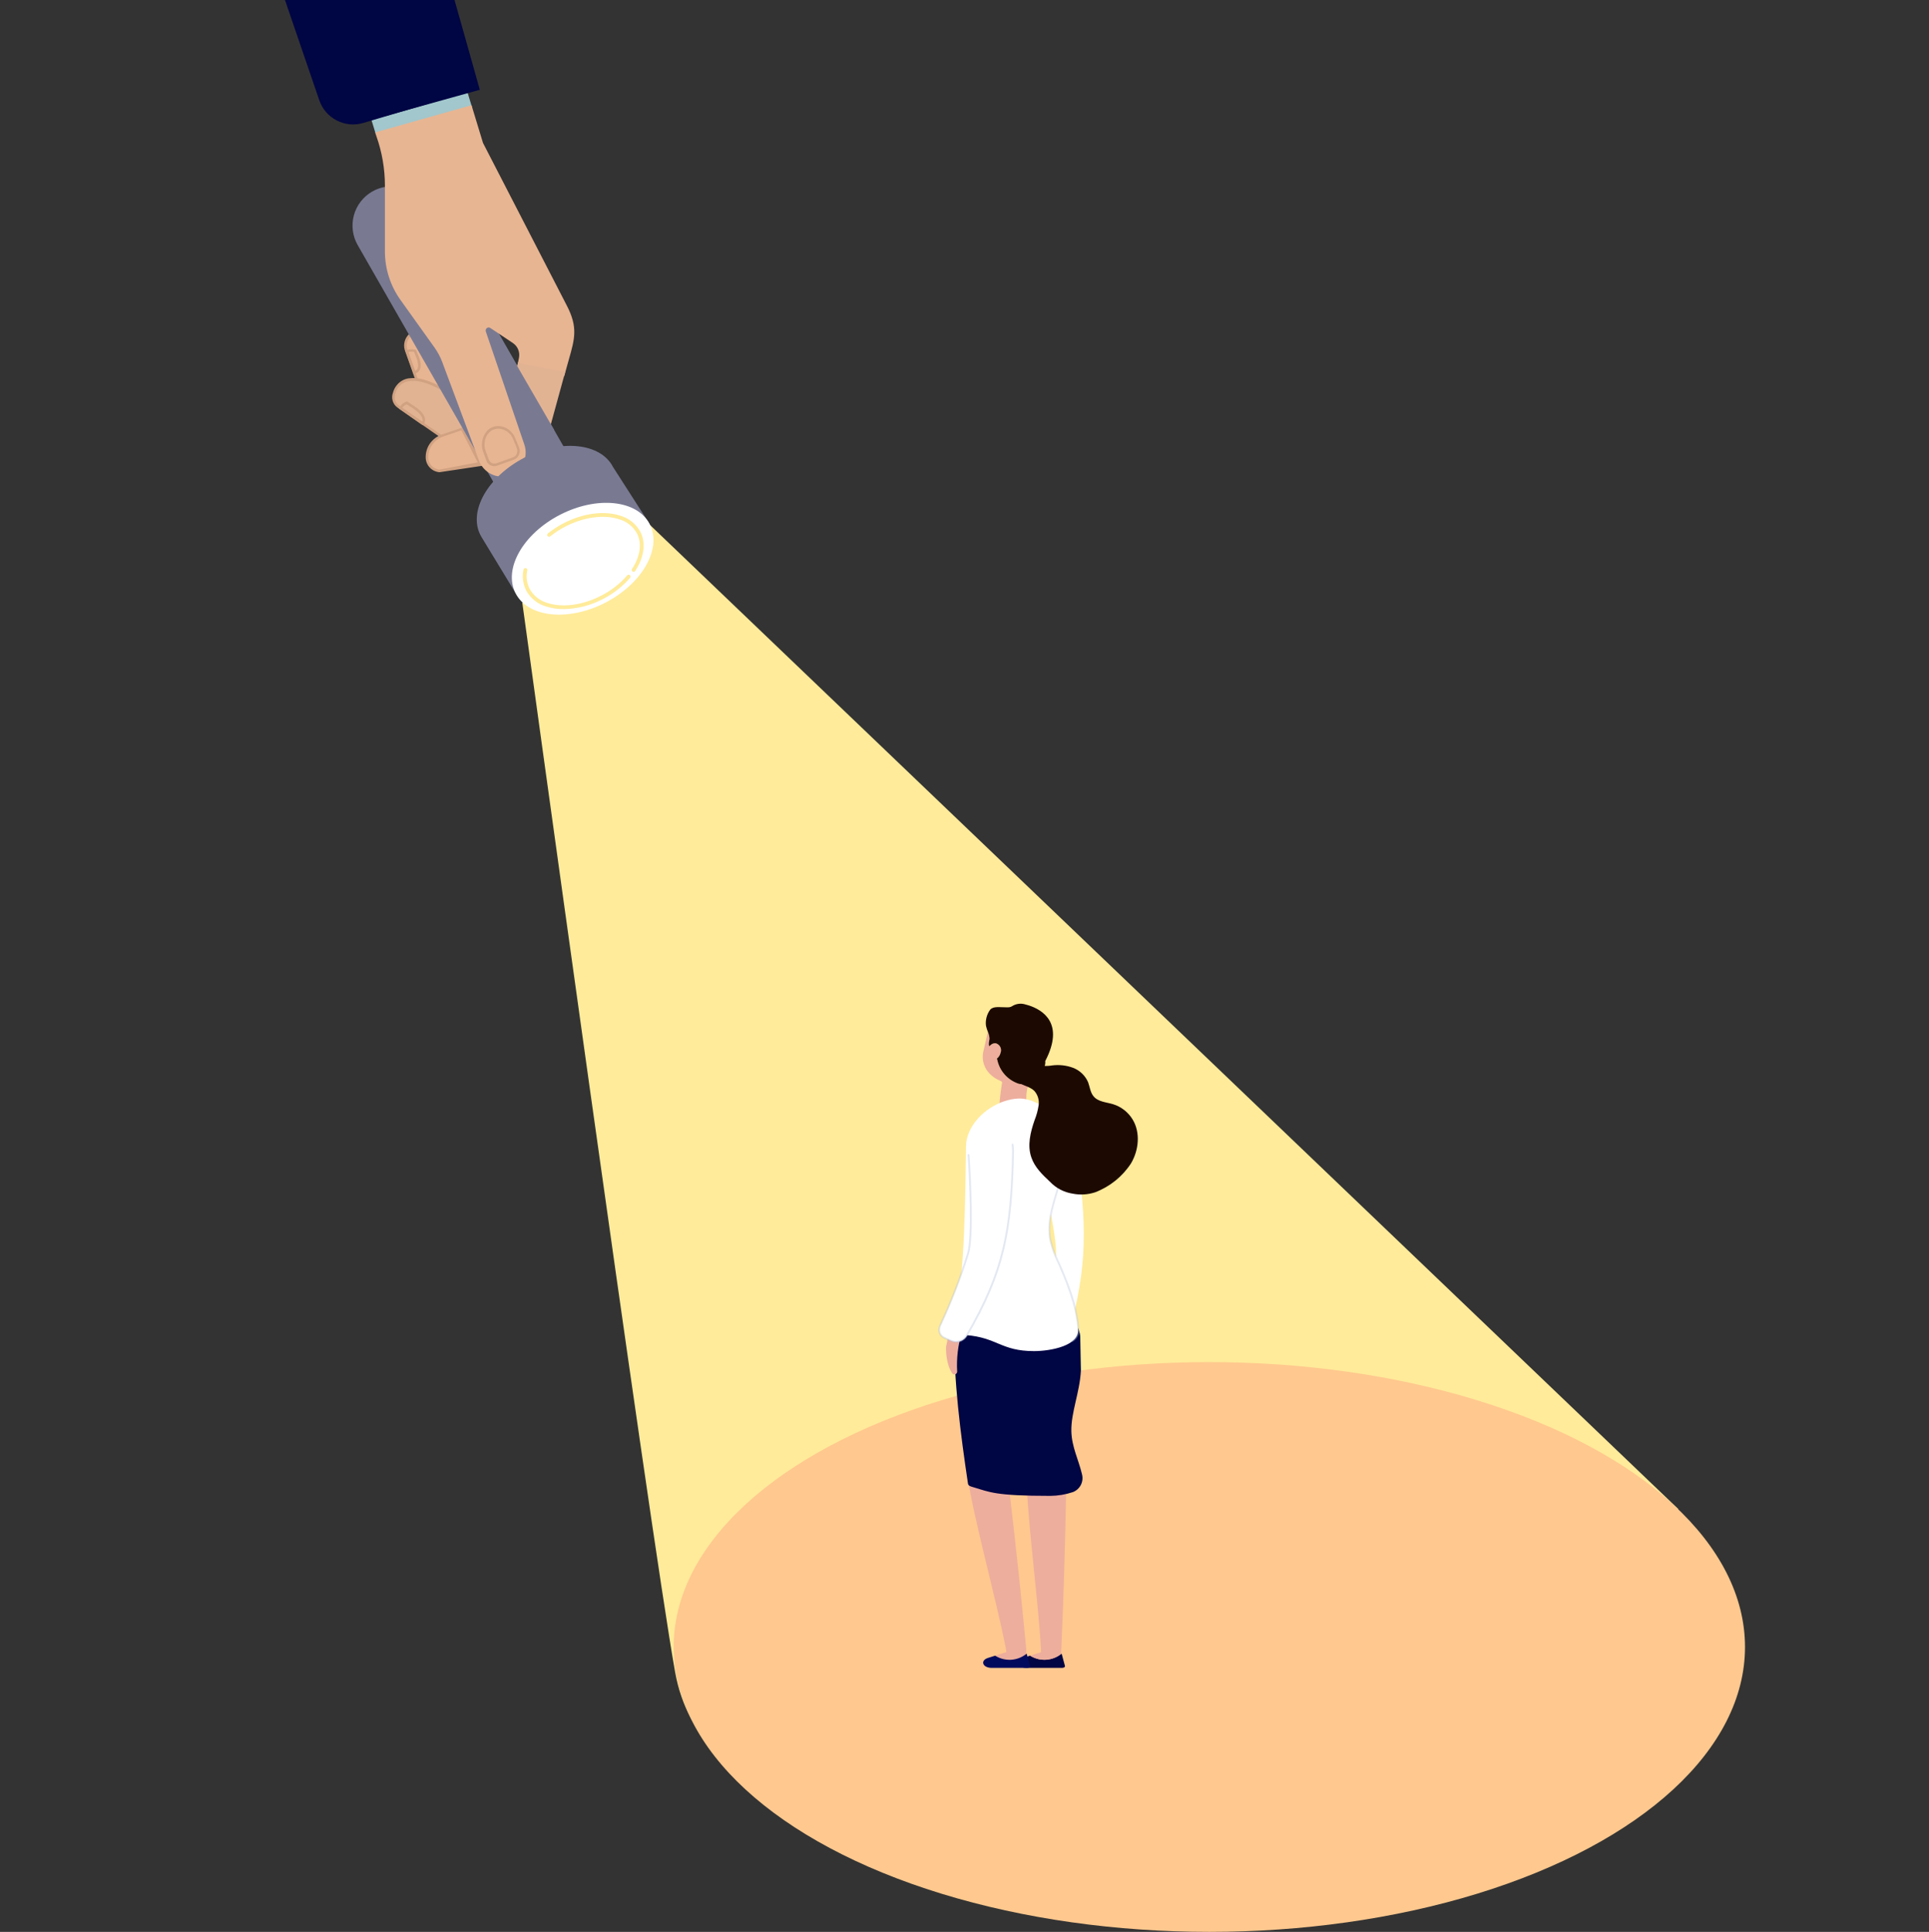 <svg xmlns="http://www.w3.org/2000/svg" fill="none" viewBox="0 0 650 651">
    <rect x="0" y="0" width="650" height="651" fill="#333333" stroke="none"/>
    <path fill="#E8B592" d="M142.233 133.079l-5.153-14.576c-.505-1.135-.558-2.419-.15-3.592.408-1.173 1.248-2.147 2.348-2.723.541-.267 1.133-.415 1.736-.436.602-.021 1.203.086 1.761.314.559.228 1.063.571 1.479 1.008.416.437.735.957.935 1.526l5.507 15.625.897 2.526 1.364 3.789-10.724-3.461z"/>
    <path fill="#D1A282" d="M137.484 112.958c-.674.773-1.11 1.725-1.255 2.74-.146 1.015.005 2.051.434 2.982l5.204 14.74 11.735 3.928-8.084-22.963c-.228-.631-.587-1.207-1.053-1.69-.466-.483-1.028-.862-1.65-1.114-.608-.242-1.259-.352-1.913-.324-.653.028-1.292.195-1.877.489-.587.299-1.111.711-1.541 1.212zm5.053 19.768l-5.053-14.374c-.489-1.042-.555-2.233-.183-3.322.373-1.089 1.154-1.991 2.179-2.514.478-.238 1.001-.372 1.534-.394.533-.021 1.065.07 1.561.268.506.207.962.518 1.339.915.377.396.665.868.846 1.384l7.49 21.27-9.713-3.233z"/>
    <path fill="#E2B393" d="M150.595 148.426l-16.357-11.368c-.718-.499-1.247-1.226-1.501-2.062-.255-.836-.22-1.734.099-2.548.288-1.157.916-2.201 1.803-2.998.887-.797 1.992-1.31 3.173-1.474h.19c4.079-.555 8.765 1.832 12.378 3.79l3.878 2.791 3.789 10.926-7.452 2.943z"/>
    <path fill="#D1A282" d="M133.834 129.644c-.676.773-1.16 1.695-1.415 2.69-.34.896-.371 1.88-.087 2.796.284.916.866 1.71 1.654 2.256l16.559 11.495 8.008-3.158-3.929-11.444-3.991-2.88c-4.244-2.362-8.677-4.458-12.631-3.915h-.202c-1.543.206-2.955.975-3.966 2.16zm16.824 18.289l-16.167-11.229c-.642-.442-1.116-1.087-1.346-1.833-.229-.745-.2-1.545.083-2.272.257-1.08.835-2.058 1.658-2.804.822-.746 1.852-1.226 2.952-1.377h.202c3.789-.505 8.033 1.529 12.101 3.79l3.789 2.69 3.536 10.358-6.808 2.677z"/>
    <path fill="#E8B592" d="M166.132 155.992l-18.062 2.703c-1.108-.094-2.143-.589-2.913-1.391-.769-.802-1.22-1.856-1.268-2.967-.013-.214-.013-.429 0-.644.075-1.484.572-2.916 1.434-4.127.861-1.21 2.051-2.149 3.429-2.706l10.824-3.625 6.556 12.757z"/>
    <path fill="#D1A282" d="M145.467 148.704c-1.234 1.372-1.949 3.132-2.021 4.976v.682c.064 1.21.562 2.357 1.401 3.231.839.874 1.965 1.418 3.171 1.531h.102l18.655-2.791-6.985-13.604-11.178 3.79c-1.201.48-2.276 1.227-3.145 2.185zm2.589 9.549c-.992-.092-1.917-.54-2.602-1.263-.686-.723-1.085-1.67-1.124-2.666v-.618c.072-1.403.544-2.755 1.362-3.897.817-1.142 1.944-2.025 3.249-2.545l6.517-2.249 5.507 10.8-12.909 2.438zM135.11 136.578c-.199.236-.377.49-.53.758l-.177.341 7.945 5.558.253-.228c.233-.216.411-.484.521-.783.11-.298.147-.619.11-.934-.101-1.491-1.503-3.095-4.155-4.775l-1.971-1.263-.189.063c-.698.265-1.318.699-1.807 1.263zm.443.846c.378-.506.877-.91 1.452-1.174l1.604.998c2.968 1.894 3.688 3.258 3.789 4.079.034.261-.014.526-.138.758l-6.707-4.661zM136.512 118.124l2.804 7.793h.328c.345-.045.675-.166.968-.353.292-.188.54-.438.725-.733.682-1.111.53-2.842-.43-5.153l-.783-1.844h-.202c-1.005-.227-2.054-.157-3.019.202l-.391.088zm3.372 6.821l-2.261-6.316c.611-.155 1.247-.185 1.869-.088l.607 1.453c1.061 2.526.859 3.789.505 4.357-.167.273-.42.482-.72.594z"/>
    <path fill="#797A92" d="M199.213 193.38c3.044-1.754 5.269-4.641 6.189-8.03.921-3.39.463-7.006-1.275-10.058L143.498 69.42c-.866-1.507-2.021-2.829-3.399-3.89-1.377-1.06-2.95-1.839-4.628-2.291-1.679-.453-3.43-.57-5.154-.347-1.724.224-3.387.785-4.893 1.652-1.507.867-2.829 2.022-3.889 3.4-1.061 1.377-1.84 2.95-2.293 4.628-.452 1.678-.57 3.43-.346 5.153.224 1.724.785 3.387 1.652 4.894l60.628 105.872c1.751 3.033 4.631 5.25 8.01 6.166 3.38.916 6.985.457 10.027-1.277z"/>
    <path fill="#A2C7CC" d="M153.728 20.096l4.825 15.864-31.552 8.956-5.091-16.61 31.818-8.21z"/>
    <path fill="#A2C7CC" d="M121.354 27.99l5.356 17.482 32.386-9.183-5.053-16.698-32.689 8.4zm5.937 16.42l-4.838-15.763 30.984-7.995 4.572 15.056-30.718 8.703z"/>
    <path fill="#000543" d="M152.718 0l8.463 29.948-38.777 11.481c-2.967.884-6.161.59-8.916-.822-2.755-1.412-4.859-3.832-5.875-6.756L96.03 0h56.688z"/>
    <path fill="#000543" d="M106.753 0l13.78 40.785 40.078-11.14L152.262 0h.897l8.399 29.822.127.43-41.72 11.594L105.843 0h.91z"/>
    <path fill="#fff" d="M162.304 48.3l28.268 54.844c4.118 7.983 2.324 11.722 0 20.374l-.745 2.69-15.069-2.791.556-2.792c.201-1.023.096-2.082-.301-3.046-.398-.964-1.071-1.789-1.934-2.372l-7.579-5.053c-.258-.17-.562-.255-.871-.243-.309.012-.606.12-.85.31-.244.189-.422.45-.51.747-.088.296-.081.612.021.904l8.69 25.527 4.282 12.631c.439 1.257.539 2.608.29 3.916-.236 1.348-.83 2.609-1.718 3.651-.889 1.041-2.04 1.826-3.334 2.273-1.952.617-4.068.451-5.9-.463-1.832-.915-3.236-2.507-3.915-4.438l-12.315-33.005c-.687-1.839-1.612-3.58-2.753-5.179l-11.368-15.902c-3.36-4.752-5.148-10.436-5.116-16.256V62.561c.002-5.74-.976-11.439-2.892-16.85l-.24-.795 31.577-8.956 3.726 12.34z"/>
    <path fill="#E8B592" d="M126.46 44.612l.366 1.263c1.905 5.37 2.879 11.026 2.88 16.724V84.69c-.007 5.89 1.835 11.634 5.267 16.42l11.368 15.903c1.122 1.556 2.031 3.255 2.703 5.052l12.315 33.005c.716 2.038 2.199 3.716 4.133 4.679 1.934.962 4.167 1.132 6.225.474 2.021-.737 3.674-2.237 4.604-4.177.93-1.94 1.064-4.168.372-6.206l-12.984-38.107c-.075-.21-.081-.438-.018-.651.064-.214.194-.402.371-.536.171-.129.38-.199.594-.199.214 0 .423.07.594.199l7.578 5.052c.793.533 1.411 1.289 1.775 2.172.364.884.459 1.855.271 2.792l-.631 3.234 15.89 2.93.846-3.069c.24-.885.48-1.731.707-2.527 1.996-6.997 3.095-10.85-.695-18.163l-28.242-54.806-3.865-12.706-32.424 9.157z"/>
    <path fill="#D1A282" d="M163.984 145.357c-.815.955-1.332 2.127-1.491 3.372-.151.835-.151 1.691 0 2.526.132.567.313 1.121.543 1.655l.266.707.631 1.756c.077.201.179.392.303.568.245.34.563.62.93.821.367.201.774.318 1.192.341.431.017.86-.052 1.263-.202l3.499-1.263.821-.29c.505-.177 1.023-.354 1.503-.569.42-.214.786-.518 1.072-.892.286-.374.486-.807.583-1.267.094-.474.072-.964-.063-1.428-.101-.316-.228-.631-.354-.947l-1.036-2.526c-.318-.836-.804-1.597-1.427-2.238s-1.371-1.147-2.198-1.488c-.815-.342-1.7-.481-2.581-.404-.88.077-1.728.367-2.471.846-.368.262-.699.572-.985.922zm9.827 8.109c-.188.209-.41.384-.657.518-.417.189-.922.353-1.415.53l-.834.291-3.486 1.263c-.285.11-.59.162-.897.151-.309-.006-.612-.088-.882-.237-.271-.15-.501-.363-.671-.622-.092-.113-.164-.241-.215-.379l-.631-1.73c-.076-.24-.177-.48-.266-.72-.202-.492-.367-.999-.492-1.516-.132-.722-.132-1.462 0-2.185.079-.725.308-1.425.674-2.056.365-.63.858-1.178 1.448-1.607.622-.389 1.328-.625 2.06-.686.732-.062 1.467.052 2.146.333.719.277 1.374.7 1.924 1.241.55.541.982 1.189 1.271 1.904l1.036 2.526c.128.287.238.583.329.884.076.324.076.661 0 .985-.044.404-.197.788-.442 1.112z"/>
    <path fill="#E2B393" d="M174.935 122.318l-1.529 7.882 1.503 1.578c.225.235.405.509.531.809l.972 2.248 5.293 17.191c.878-.795 1.509-1.825 1.819-2.968l1.768-6.455 4.762-17.38-15.119-2.905z"/>
    <path fill="#E2B393" d="M174.608 122.027c-.051.058-.086.128-.102.202l-1.566 8.11 1.655 1.743c.186.195.335.422.442.669l.973 2.248 5.481 17.835.506-.454c.932-.865 1.598-1.978 1.92-3.209l6.53-23.822c.031-.112.017-.232-.04-.334-.057-.101-.152-.176-.263-.209-.055-.015-.112-.019-.169-.012-.056.007-.111.025-.16.053-.049.028-.093.066-.127.111-.035.045-.06.096-.075.151l-6.53 23.835c-.228.829-.638 1.597-1.2 2.248l-5.052-16.496-.986-2.286c-.15-.345-.36-.661-.619-.935l-1.414-1.376 1.49-7.667c.019-.114-.008-.231-.074-.325s-.166-.159-.279-.181c-.061-.007-.123-.002-.182.015-.058.017-.113.047-.159.086z"/>
    <path fill="#FFEB9A" d="M218.942 176.833L565.5 508.5c-5 7 13.5 34.076-15 72.5-21.999 29.66-56.5 7.5-93.5 24s-105.5 18.753-133 14.5-88.073-9.076-96.5-56c-8.428-46.924-51.515-360.47-51.515-360.47l42.957-26.197z"/>
    <path fill="#797A92" d="M176.742 154.198c12.328-6.315 25.679-4.913 29.822 3.171l12.378 19.287-20.841 3.512-.315-.556c-1.89 1.481-3.916 2.78-6.051 3.878-2.166 1.109-4.433 2.01-6.77 2.69l1.503 1.036-12.744 12.631-11.368-18.707c-.152-.303-.341-.581-.493-.871-4.092-8.046 2.539-19.73 14.879-26.071z"/>
    <path fill="#fff" d="M173.728 199.922c-4.213-8.18 2.492-20.024 14.976-26.453 12.484-6.43 26.019-5.011 30.232 3.169 4.213 8.18-2.492 20.023-14.976 26.453-12.484 6.43-26.019 5.011-30.232-3.169z"/>
    <path fill="#FFEB9A" d="M213.511 192.685c.105-.001.209-.029.301-.079.093-.051.171-.123.229-.212 3.032-4.623 3.663-9.435 1.731-13.199-.718-1.318-1.693-2.478-2.866-3.413-1.174-.935-2.523-1.625-3.968-2.031-5.406-1.743-12.479-.796-18.946 2.526-1.902.974-3.701 2.137-5.368 3.474-.066.05-.121.114-.162.186-.041.072-.067.152-.076.234-.01.083-.002.166.021.246.024.08.063.154.116.218.106.131.26.215.428.234.167.019.336-.029.469-.133 1.598-1.286 3.325-2.404 5.153-3.335 6.164-3.17 12.884-4.079 17.974-2.45 1.287.358 2.489.968 3.537 1.797s1.919 1.858 2.564 3.028c1.717 3.347 1.111 7.692-1.668 11.924-.091.142-.122.315-.086.481.035.165.134.31.276.403.102.064.22.099.341.101zM189.992 205.253c4.578-.081 9.074-1.237 13.124-3.373 3.501-1.772 6.625-4.209 9.195-7.174.107-.13.159-.296.145-.464-.014-.168-.094-.323-.221-.433-.062-.054-.135-.095-.214-.121-.078-.025-.161-.035-.244-.028-.082.007-.162.031-.236.069-.073.039-.138.092-.19.156-2.469 2.847-5.473 5.181-8.842 6.871-6.163 3.17-12.883 4.08-17.973 2.45-1.287-.357-2.49-.968-3.538-1.797-1.047-.828-1.919-1.858-2.563-3.028-.957-1.919-1.224-4.108-.758-6.201.032-.168-.004-.341-.1-.482-.096-.141-.244-.238-.412-.27-.167-.032-.34.004-.481.1-.141.096-.238.244-.27.412-.513 2.368-.205 4.839.871 7.01.716 1.321 1.69 2.484 2.863 3.421 1.174.938 2.524 1.63 3.971 2.035 1.902.585 3.883.871 5.873.847z"/>
    <path fill="#797A92" d="M186.669 144.776l-16.37-28.281-.442 7.642 9.157 29.177 7.97-.631-.315-7.907z"/>
    <ellipse cx="407.5" cy="555" fill="#FFC88E" rx="180.5" ry="96"/>
    <path fill="#fff" d="M362.467 386.367c-1.099-6.442-4.597-8.841-7.667-7.945l-5.305 10.598c1.567 5.052 6.808 27.788 6.316 34.002-.741 8.526-1.969 17.002-3.676 25.388-.251.755-.205 1.577.128 2.3.333.723.929 1.291 1.666 1.591l2.273.606c1.516.404 3.196-.884 3.79-2.842 6.504-23.38 6.416-37.11 2.475-63.698z"/>
    <path fill="#EDAE9D" d="M345.784 555.445c-1.264-13.048-3.183-33.106-6.467-59.555h-13.541c1.718 13.818 9.713 41.897 13.187 59.732.505 2.526 0 3.587 3.044 3.587s4.017-1.112 3.777-3.764zM357.568 556.683c.593-13.086 1.376-33.22 1.755-59.846l-13.426-1.705c-.19 13.894 3.89 42.731 4.888 60.843.139 2.615-.442 3.562 2.526 3.928 2.968.367 4.143-.555 4.257-3.22z"/>
    <path fill="#000543" d="M321.796 445.164l10.635.063h29.052c.824.73 1.478 1.632 1.914 2.643.437 1.011.645 2.105.612 3.206.075 3.599.139 7.161.214 10.761-.391 7.389-3.359 14.159-3.22 20.462.126 5.293 2.45 9.638 3.587 14.501.319 1.205.181 2.487-.388 3.597-.569 1.11-1.529 1.97-2.694 2.415-2.445.813-5.002 1.239-7.579 1.263-18.656 0-20.373-1.263-26.133-2.968-.783-.228-1.529-.442-1.63-1.188-2.526-16.988-4.825-34.469-4.622-51.458.05-1.326-.379-2.236.252-3.297z"/>
    <path fill="#EDAE9D" d="M331.244 354.79l1.63-7.162c.352.762.545 1.587.568 2.425 0 .468-.442 2.236 0 2.438.227-.282.506-.518.821-.695.411-.241.894-.331 1.364-.252.319.1.613.264.865.483.252.218.457.486.601.787.145.301.226.628.239.961.013.334-.043.666-.164.977-.176.785-.623 1.482-1.263 1.97l.126.215c.364 1.884 1.222 3.638 2.488 5.081 1.265 1.443 2.891 2.523 4.712 3.129.327.12.682.147 1.023.076 1.061-.215.821-.644 2.362-.657.013.071.013.144 0 .215 0 .72-.53 2.071-.619 2.918-.162 1.036-.204 2.087-.126 3.132 0 .177-.076 8.349-.177 8.488-.101.139-4.572-.48-4.762-.442-2.336.417-1.402-.164-3.296-1.579-.493-.366-.948-.265-1.024-.833.028-3.699.345-7.39.948-11.04 0-.151.076-.328.113-.48.001-.153-.046-.302-.134-.426-.089-.125-.214-.219-.358-.269-1.436-.548-2.731-1.411-3.789-2.526-.872-.91-1.519-2.01-1.892-3.214-.373-1.203-.46-2.477-.256-3.72z"/>
    <path fill="#1C0A02" d="M333.656 340.239c1.099-1.263 3.385-.771 5.191-.808h1.011c.45-.024.887-.168 1.263-.417.6-.369 1.268-.614 1.964-.723.696-.108 1.406-.077 2.09.091.442.101.948.24 1.491.417 4.699 1.528 12.163 6.038 5.545 18.744.076.771-.073 1.548-.43 2.236-.047.09-.089.183-.126.278-.733 1.844.72 4.989-3.448 4.61-.533-.057-1.069-.082-1.604-.076-1.541 0-1.263.442-2.362.657-.342.071-.696.045-1.023-.076-1.821-.606-3.448-1.686-4.713-3.129-1.265-1.443-2.124-3.196-2.487-5.081l-.126-.214c.639-.488 1.086-1.186 1.263-1.971.121-.311.176-.643.163-.977-.012-.333-.094-.66-.238-.961-.145-.301-.349-.569-.601-.787-.253-.219-.547-.383-.865-.483-.47-.078-.953.011-1.364.253-.316.176-.595.412-.821.694-.468-.202-.064-1.97 0-2.438-.024-.838-.217-1.663-.569-2.425-.269-.658-.481-1.338-.631-2.033-.224-1.91.286-3.833 1.427-5.381z"/>
    <path fill="#fff" d="M363.276 447.918c-.262-3.137-.824-6.242-1.68-9.271-.29-1.061-.619-2.097-.973-3.133-.858-2.526-1.844-5.115-2.892-7.578-1.402-3.373-3.196-6.669-3.878-10.307-2.526-13.705 13.642-35.885.506-43.274-6.227-3.473-9.221-5.418-15.878-3.284-6.656 2.135-12.883 8.375-12.971 15.157-.203 16.168-.531 45.244-3.297 53.366-.523 1.528-.945 3.09-1.263 4.673-.145.681-.136 1.385.026 2.062.163.676.475 1.308.913 1.848.439.541.993.976 1.621 1.274.629.298 1.316.452 2.012.45 10.496.821 11.76 5.393 22.925 5.393 5.646-.012 15.347-1.844 14.829-7.376z"/>
    <path fill="#B4C0DB" fill-opacity=".35" d="M361.28 452.187c.049.019.103.019.152 0 .749-.41 1.364-1.027 1.772-1.777.407-.751.59-1.603.527-2.454-.268-3.143-.839-6.252-1.705-9.284-.266-.935-.581-1.92-.986-3.12-.783-2.311-1.705-4.724-2.917-7.578-.367-.834-.746-1.668-1.124-2.527-1.224-2.436-2.152-5.01-2.767-7.667-1.01-5.355.455-10.268 2.009-15.46.265-.884.543-1.768.795-2.665.253-.897.442-1.629.645-2.438 1.092-4.097 1.861-8.274 2.298-12.492.004-.041-.001-.083-.014-.123-.012-.039-.033-.076-.06-.108-.027-.031-.06-.057-.097-.076-.037-.019-.078-.03-.119-.034-.041-.007-.083-.005-.124.005-.04.011-.078.03-.11.056-.033.027-.059.06-.077.097-.019.037-.029.078-.03.12-.434 4.188-1.194 8.335-2.274 12.404-.202.808-.417 1.617-.644 2.412-.227.796-.518 1.781-.796 2.665-1.503 5.053-3.069 10.244-2.033 15.751.627 2.71 1.577 5.335 2.829 7.819.379.833.758 1.654 1.099 2.526 1.263 2.867 2.135 5.267 2.918 7.578.391 1.188.707 2.173.972 3.095.853 2.991 1.416 6.058 1.68 9.157.06.733-.095 1.466-.445 2.112-.35.646-.88 1.176-1.525 1.526-.072.042-.124.11-.148.19-.023.08-.016.165.022.24.039.029.084.049.132.058.049.008.098.006.145-.008z"/>
    <path fill="#1C0A02" d="M375.035 372.082c-2.299-.682-5.053-.796-6.543-2.653-1.086-1.263-1.263-3.17-1.844-4.749-.478-1.103-1.171-2.101-2.039-2.933-.867-.833-1.892-1.485-3.014-1.917-2.278-.845-4.728-1.118-7.136-.796-.967.17-1.953.208-2.931.114-1.003-.239-1.965-.626-2.854-1.15-2.817-1.402-9.549-1.591-8.526 3.474.834 4.054 5.987 3.789 8.387 6.138.572.647.998 1.409 1.249 2.235.251.826.32 1.697.203 2.552-.251 1.733-.709 3.429-1.364 5.053-1.414 4.067-2.526 8.551-1.073 12.631 1.124 3.271 3.701 5.772 6.227 8.121 2.037 2.158 4.734 3.576 7.667 4.03 2.523.503 5.133.347 7.578-.455 4.935-1.882 9.152-5.272 12.05-9.688 2.691-4.496 3.259-10.458.569-14.867-1.498-2.465-3.849-4.294-6.606-5.14z"/>
    <path fill="#000543" d="M344.747 558.666l2.362-.745c1.617 1.018 3.514 1.5 5.421 1.378 1.908-.122 3.728-.844 5.201-2.06l1.112 4.142c.088.342-.341.657-.922.657h-11.898c-3.12.038-4.08-2.488-1.276-3.372z"/>
    <path fill="#EDAE9D" d="M347.109 557.921l8.841-2.779c.543-.177 1.263 0 1.263.391l.455 1.706c-1.468 1.202-3.276 1.915-5.17 2.037-1.894.123-3.779-.351-5.389-1.355zM319.283 449.08l.101 1.528c-.132 1.042-.326 2.076-.581 3.095-.126 2.109.215 6.391 2.034 9.056.114.159.276.278.463.34.186.062.387.064.574.005.187-.058.351-.175.469-.332.118-.157.183-.347.186-.543-.263-4.497.276-9.005 1.592-13.313.24-.821-4.838.164-4.838.164z"/>
    <path fill="#fff" d="M341.438 387.908c0-6.581-3.79-9.688-7.579-9.549l-8.374 9.208c.846 5.368 2.614 28.95.77 34.887-2.578 8.247-5.71 16.311-9.372 24.137-.208.365-.338.768-.382 1.185-.044.417 0 .839.128 1.238.129.4.339.768.617 1.081.279.314.62.566 1.001.74l2.589 1.112c.936.328 1.958.312 2.884-.044.925-.357 1.694-1.03 2.169-1.901 12.403-21.511 14.98-35.038 15.549-62.094z"/>
    <path fill="#B4C0DB" fill-opacity=".37" d="M322.087 452.516c.811-.019 1.603-.245 2.299-.659.697-.414 1.276-1.001 1.68-1.703 12.631-21.827 15.056-35.278 15.612-62.233-.005-.757-.065-1.512-.177-2.261-.005-.041-.018-.081-.038-.117-.021-.036-.048-.067-.082-.092-.033-.025-.071-.043-.111-.052-.04-.01-.082-.011-.123-.004-.041.006-.082.02-.118.042-.036.022-.067.051-.092.085-.024.034-.042.073-.051.114-.01.041-.011.084-.004.125.102.716.156 1.437.164 2.16-.556 26.816-2.993 40.204-15.523 61.892-.434.798-1.135 1.418-1.981 1.75-.845.333-1.781.357-2.642.069l-2.589-1.112c-.316-.134-.6-.331-.837-.579-.236-.247-.42-.54-.54-.861-.136-.386-.191-.797-.16-1.206.03-.408.145-.806.337-1.169 3.67-7.841 6.805-15.923 9.384-24.188 1.731-5.557.72-25.956.177-33.345.001-.042-.008-.083-.025-.121-.017-.038-.042-.072-.073-.099-.031-.028-.068-.049-.107-.061-.04-.012-.082-.015-.123-.01-.042.002-.084.012-.122.03-.038.018-.071.044-.099.076-.027.033-.047.07-.059.11-.013.041-.016.083-.011.125.493 6.859 1.529 27.662-.164 33.106-2.556 8.247-5.679 16.308-9.347 24.125-.222.443-.353.926-.386 1.421-.032.494.035.99.197 1.459.152.4.384.765.681 1.074.298.308.655.553 1.049.719l2.526 1.112c.469.19.972.285 1.478.278z"/>
    <path fill="#EDAE9D" d="M335.299 557.921l8.842-2.779c.543-.177 1.263 0 1.263.391l.454 1.706c-1.468 1.202-3.276 1.915-5.17 2.037-1.894.123-3.778-.351-5.389-1.355z"/>
    <path fill="#000B5E" d="M332.962 558.666l2.362-.745c1.617 1.018 3.514 1.5 5.421 1.378 1.908-.122 3.728-.844 5.201-2.06l1.112 4.142c.088.342-.341.657-.922.657h-11.899c-3.145.038-4.105-2.488-1.275-3.372z"/>
</svg>
